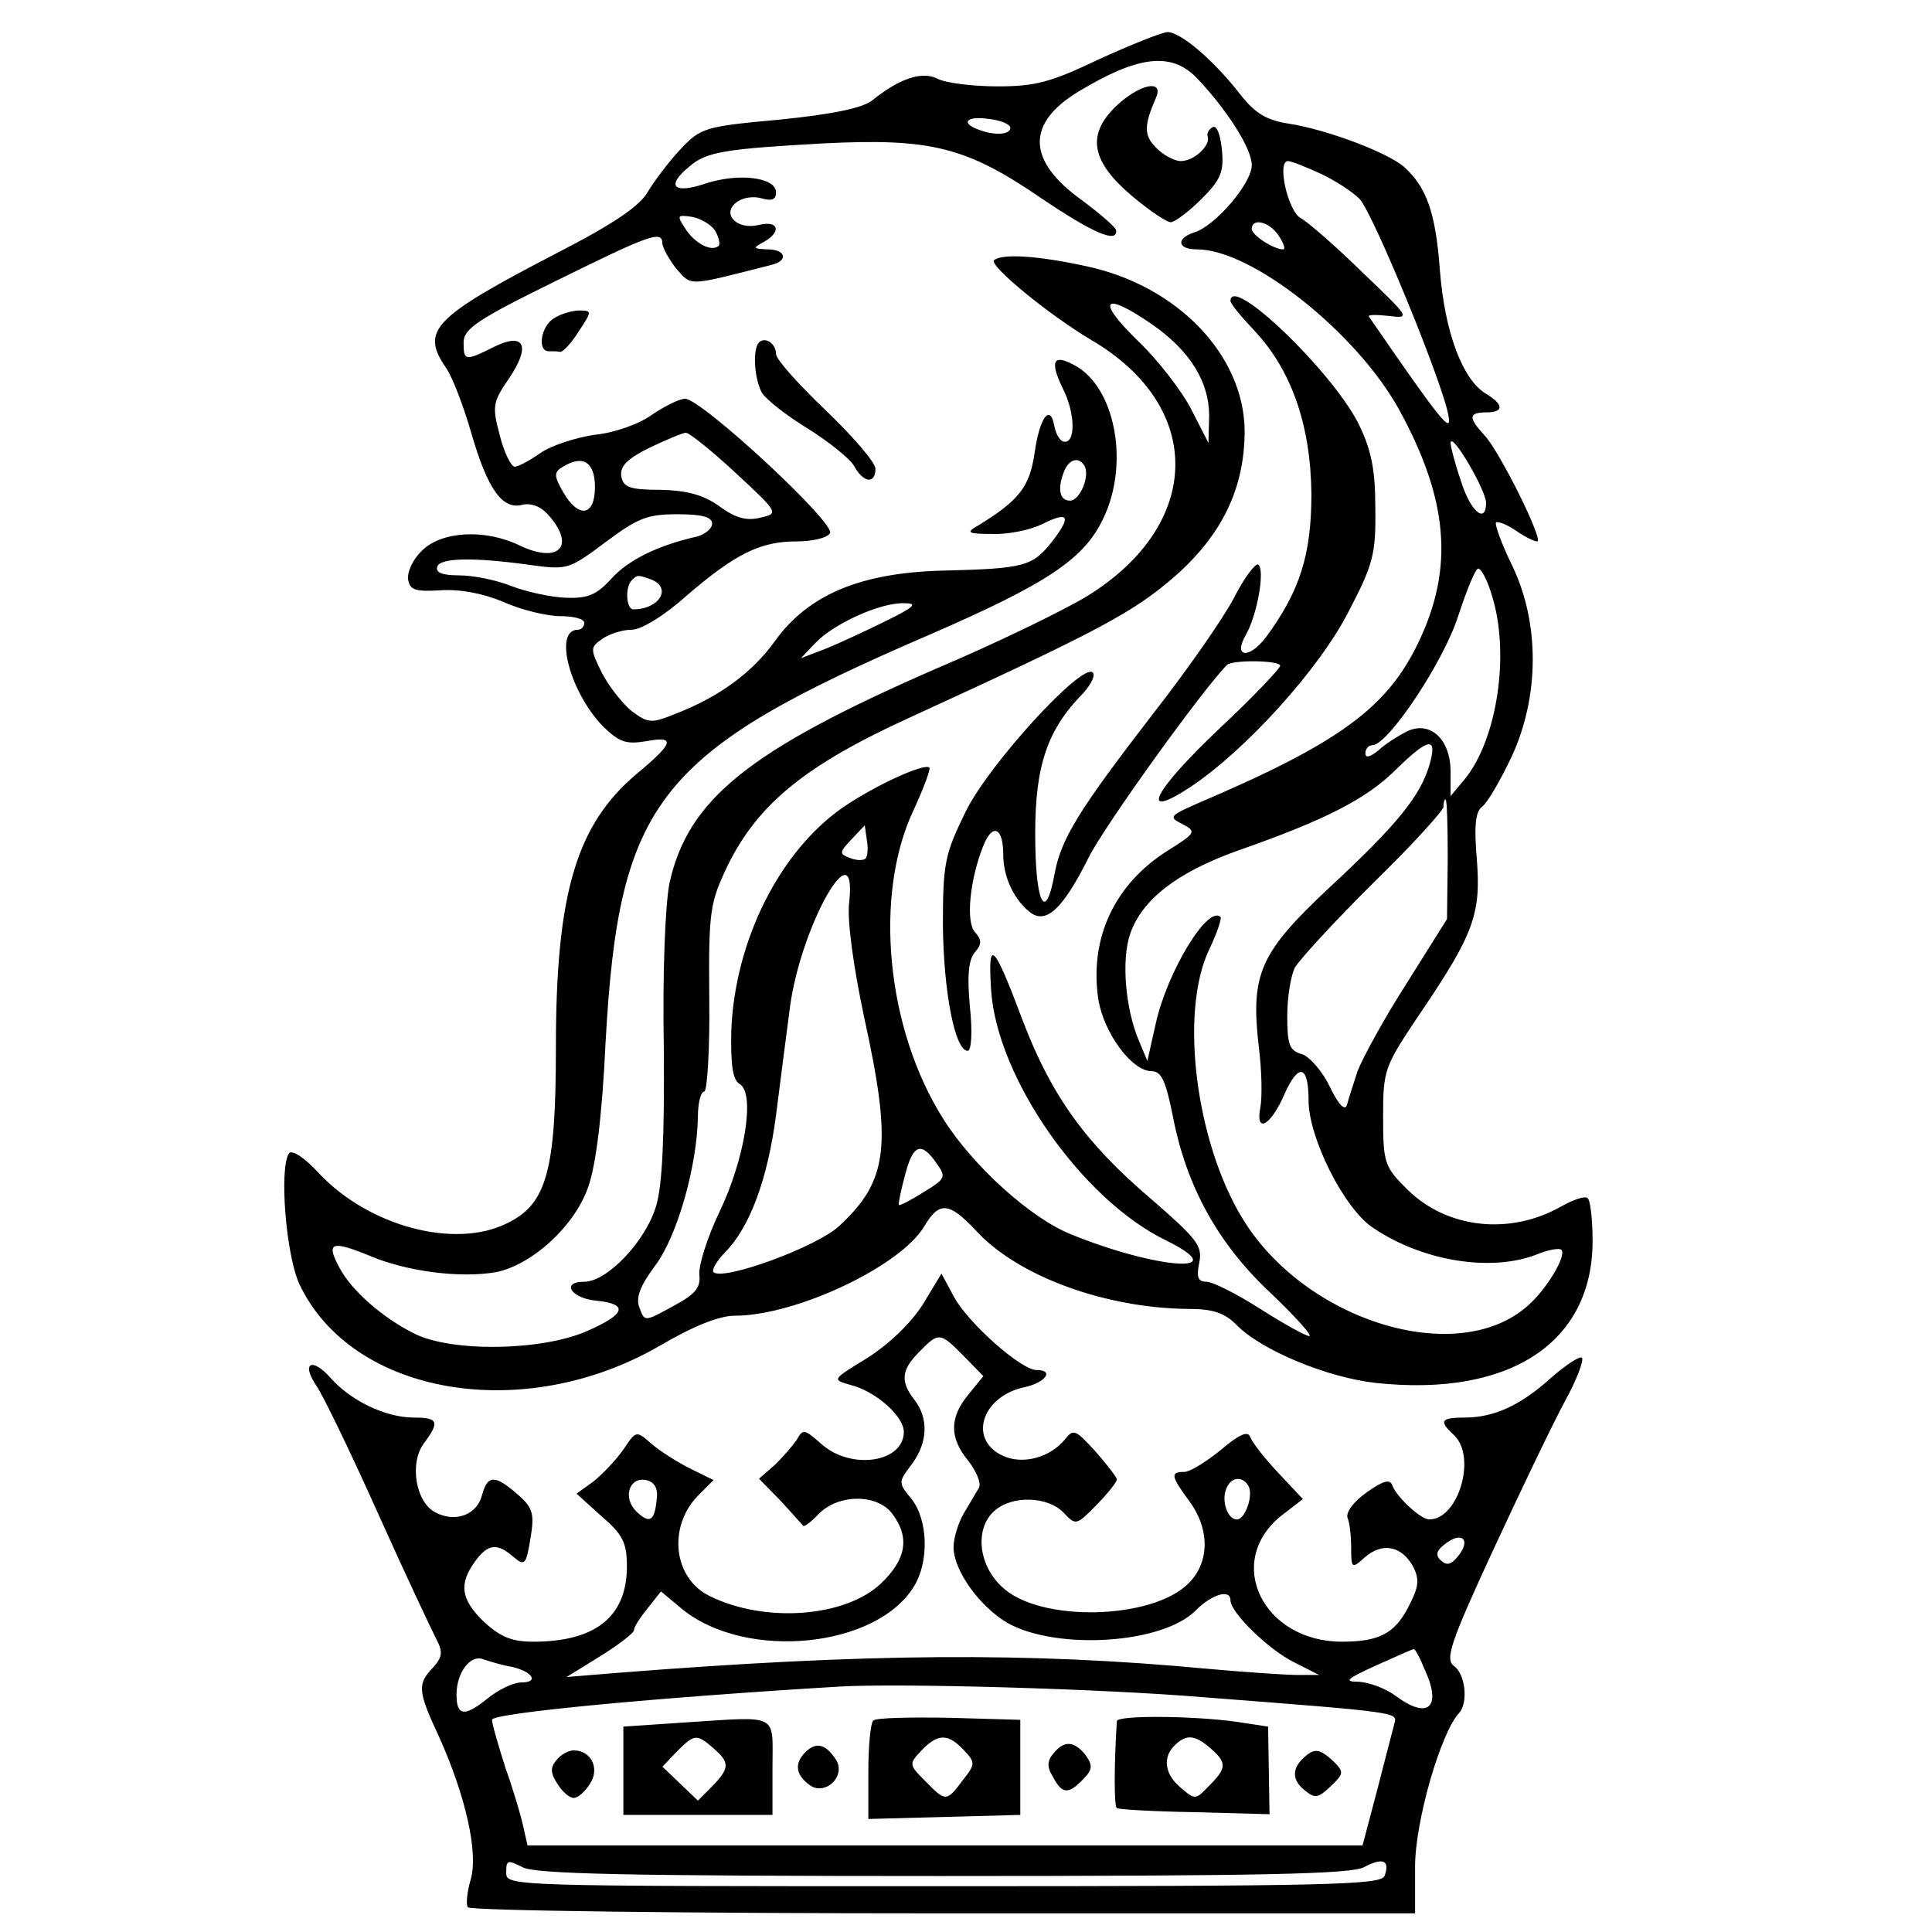 <svg
   role="img"
   viewBox="0 0 24 24"
   xmlns="http://www.w3.org/2000/svg"
  >
  <title>Ritz Carlton</title>
  <g transform="translate(-150,100) scale(0.1,-0.1)">
    <path
       d="m 1661.85,781.549 c -1.411,-1.35 -1.323,-2.784 0.353,-4.05 1.147,-0.928 1.588,-0.844 3.087,0.591 1.676,1.603 1.676,1.772 0.353,3.122 -1.764,1.603 -2.382,1.687 -3.793,0.337 z m -92.704,-0.169 c -0.794,-0.928 -0.794,-1.603 0.089,-2.953 0.617,-1.012 1.499,-1.772 2.029,-1.772 0.529,0 1.411,0.759 2.029,1.772 1.235,1.856 0.176,4.134 -2.029,4.134 -0.618,0 -1.588,-0.506 -2.117,-1.181 z
          m 61.744,0.844 c -0.794,-0.928 -0.882,-1.687 -0.088,-2.953 1.147,-2.194 1.94,-2.194 3.793,-0.253 1.147,1.181 1.147,1.687 0.265,2.953 -1.411,1.772 -2.646,1.856 -3.969,0.253 z
          m -30.784,0.169 c -1.411,-1.35 -1.323,-2.784 0.353,-4.05 1.94,-1.603 4.763,1.012 3.352,3.122 -1.235,1.856 -2.382,2.194 -3.705,0.928 z
          m 38.634,3.797 c -0.353,-5.484 -0.353,-10.631 0,-10.8 0.265,-0.169 4.587,-0.422 9.703,-0.506 l 9.262,-0.253 -0.089,5.484 -0.088,5.4 -3.881,0.591 c -5.381,0.759 -14.907,0.844 -14.907,0.084 z
          m 11.643,-3.375 c 2.029,-1.772 2.029,-2.447 -0.176,-4.64 -1.676,-1.772 -1.764,-1.772 -3.528,-0.253 -2.029,1.687 -2.293,3.797 -0.706,5.315 1.411,1.35 2.47,1.266 4.41,-0.422 z

          m -41.898,3.459 c -0.353,-0.337 -0.617,-3.206 -0.617,-6.412 v -5.822 l 9.438,0.253 9.438,0.253 v 5.906 5.906 l -8.821,0.253 c -4.851,0.084 -9.085,0 -9.438,-0.337 z

          m 11.202,-3.628 c 1.5,-1.603 1.5,-1.772 -0.088,-3.797 -2.029,-2.7 -2.117,-2.7 -4.675,-0.084 -2.029,2.025 -2.029,2.109 -0.441,3.797 2.029,2.109 3.264,2.109 5.204,0.084 z

          m -34.753,3.375 -7.497,-0.506
          v -5.484 -5.484
          h 9.262 9.262
          v 5.906
          c 0,6.834 0.97,6.328 -11.026,5.568
          z

          m 3.705,-3.206
          c 2.029,-1.772 2.029,-2.447 -0.176,-4.725
          l -1.764,-1.772 -2.205,2.109 -2.205,2.109 1.764,1.856
          c 2.205,2.194 2.47,2.278 4.587,0.422
          z

          m 26.02,55.179
          c -1.5,-2.362 -4.146,-4.894 -6.88,-6.665 -4.41,-2.7 -4.498,-2.7 -2.117,-3.375 3.087,-0.759 6.615,-3.881 6.615,-5.822 0,-3.797 -6.527,-4.809 -10.232,-1.519 -2.117,1.856 -2.293,1.941 -3.087,0.506 -0.529,-0.759 -1.764,-2.194 -2.734,-3.122
          l -1.94,-1.687 2.646,-2.7
          c 1.411,-1.519 2.646,-2.953 2.823,-3.122 0.088,-0.253 0.97,0.422 1.94,1.434 2.47,2.531 7.321,2.531 9.174,0 2.205,-2.953 1.676,-5.653 -1.411,-8.606 -4.41,-4.219 -14.377,-4.978 -21.258,-1.603 -4.587,2.194 -5.292,8.69 -1.411,12.571
          l 1.852,1.856 -2.911,1.434
          c -1.676,0.844 -3.793,2.194 -4.851,3.122 -1.852,1.603 -1.852,1.603 -3.44,-0.759 -0.882,-1.266 -2.558,-3.037 -3.705,-3.965
          l -2.117,-1.519 3.087,-2.784
          c 2.646,-2.278 3.175,-3.29 3.175,-6.243 0,-6.243 -3.881,-9.365 -11.643,-9.365 -2.646,0 -4.057,0.591 -6.086,2.447 -2.911,2.784 -3.175,4.725 -1.147,7.509 1.588,2.194 2.735,2.362 4.763,0.591 1.411,-1.181 1.588,-1.012 2.117,2.194 0.529,3.122 0.353,3.881 -1.588,5.568 -2.823,2.447 -3.705,2.447 -4.41,-0.084 -0.618,-2.447 -3.264,-3.459 -5.733,-2.194 -2.47,1.181 -3.352,6.075 -1.5,8.606 2.029,2.7 1.764,3.206 -1.235,3.206 -3.528,0 -7.85,2.109 -10.32,4.894 -2.293,2.616 -3.705,1.941 -1.852,-0.844 0.794,-1.097 4.234,-8.184 7.674,-15.862 3.44,-7.678 6.792,-14.765 7.321,-15.777 0.794,-1.519 0.706,-2.194 -0.441,-3.459 -1.941,-2.025 -1.941,-2.869 0.706,-8.521 3.352,-7.425 4.939,-14.512 3.969,-17.802 -0.441,-1.519 -0.618,-3.122 -0.353,-3.459 0.265,-0.422 26.814,-0.759 59.098,-0.759
          h 58.569
          v 5.822
          c 0,5.569 3.175,16.621 5.469,19.068 1.147,1.266 0.794,4.809 -0.618,5.822 -1.147,0.844 -0.529,2.784 4.851,14.427 3.44,7.425 7.409,15.693 8.909,18.477 1.5,2.7 2.382,5.147 2.117,5.4 -0.265,0.253 -1.94,-0.844 -3.793,-2.447 -3.793,-3.459 -7.145,-4.978 -10.761,-4.978 -2.999,0 -3.264,-0.422 -1.323,-2.194 2.823,-2.7 0.529,-10.462 -3.087,-10.462 -1.058,0 -4.057,2.784 -4.587,4.219 -0.265,0.844 -1.147,0.591 -3.175,-0.844 -1.676,-1.181 -2.646,-2.531 -2.382,-3.206 0.265,-0.591 0.441,-2.278 0.441,-3.712 0,-2.531 0.088,-2.615 1.676,-1.181 2.205,1.941 4.587,1.434 5.998,-1.097 0.882,-1.687 0.706,-2.616 -0.617,-5.147 -1.676,-3.206 -3.616,-4.219 -8.203,-4.219 -9.791,0 -14.642,9.871 -7.586,15.609
          l 2.734,2.109 -3.087,3.29
          c -1.676,1.772 -3.175,3.712 -3.44,4.387 -0.265,0.844 -1.323,0.422 -3.705,-1.603 -1.764,-1.434 -3.793,-2.7 -4.499,-2.7 -1.764,0 -1.676,-0.506 0.618,-3.628 2.558,-3.459 2.558,-7.593 -0.088,-10.209 -4.499,-4.556 -18.611,-4.894 -23.198,-0.422 -2.999,2.784 -3.352,7.34 -0.882,9.45 2.205,1.941 6.615,1.772 8.556,-0.253 1.5,-1.603 1.588,-1.603 4.058,0.928 1.411,1.434 2.558,2.869 2.558,3.206 0,0.253 -1.235,1.856 -2.646,3.459 -2.47,2.7 -2.734,2.869 -3.793,1.519 -1.852,-2.278 -5.292,-3.206 -7.762,-2.025 -4.322,2.025 -2.558,7.425 2.823,8.521 2.558,0.591 3.616,2.109 1.411,2.109 -1.94,0 -8.468,5.822 -10.232,9.028
          l -1.588,2.953
          z

          m 5.028,-6.412 2.47,-2.531 -1.852,-2.278
          c -2.382,-2.869 -2.382,-5.4 0,-8.268 0.97,-1.266 1.588,-2.7 1.323,-3.29 -0.353,-0.591 -1.147,-1.941 -1.852,-3.122 -0.706,-1.181 -1.323,-3.122 -1.323,-4.303 0,-2.869 3.264,-7.425 6.792,-9.45 6.174,-3.375 19.229,-2.531 23.286,1.603 2.029,2.025 4.322,2.7 4.322,1.266 0,-1.519 4.675,-6.075 7.85,-7.678
          l 3.175,-1.603
          h -2.646
          c -1.411,0 -6.439,0.337 -11.114,0.759 -22.404,2.109 -42.515,1.941 -73.564,-0.506
          l -6.174,-0.506 4.234,2.615
          c 2.293,1.434 4.146,2.869 4.146,3.206 0,0.422 0.794,1.603 1.676,2.7
          l 1.676,2.109 2.734,-2.278
          c 7.939,-6.328 23.992,-4.725 28.667,2.869 1.941,3.122 1.764,8.268 -0.265,10.884 -1.676,2.025 -1.676,2.109 0,4.303 2.029,2.7 2.117,5.737 0.353,8.015 -1.764,2.278 -1.676,3.712 0.617,5.99 2.382,2.447 2.558,2.447 5.469,-0.506
          z

          m -38.105,-17.802
          c -0.265,-2.784 -0.882,-3.122 -2.558,-1.519 -1.676,1.687 -0.882,4.303 1.235,3.881 1.058,-0.253 1.5,-1.012 1.323,-2.362
          z

          m 73.475,1.687
          c 0.706,-1.097 -0.353,-4.219 -1.411,-4.219 -1.147,0 -1.94,2.278 -1.323,3.797 0.529,1.434 1.94,1.687 2.734,0.422
          z

          m 25.933,-8.943
          c -0.794,-0.928 -1.323,-1.012 -2.029,-0.337 -0.706,0.675 -0.529,1.266 0.794,2.194 2.029,1.434 2.999,0.169 1.235,-1.856
          z

          m -3.969,-14.006
          c 2.117,-4.64 0.353,-6.159 -3.616,-3.206 -1.235,0.928 -3.264,1.687 -4.587,1.772 -1.941,0 -1.588,0.337 2.117,2.025 2.47,1.097 4.499,2.025 4.675,2.025 0.176,0.084 0.794,-1.097 1.411,-2.615
          z

          m -113.433,0.422
          c 2.558,-0.591 3.44,-1.941 1.147,-1.941 -0.97,0 -2.911,-0.928 -4.322,-2.109 -2.734,-2.194 -3.704,-2.025 -3.704,0.591 0,2.784 1.764,5.062 3.352,4.387 0.794,-0.253 2.382,-0.759 3.528,-0.928
          z

          m 86.177,-3.797
          c 24.08,-1.856 23.816,-1.856 23.463,-3.206 -0.176,-0.675 -1.147,-4.387 -2.117,-8.184
          l -1.852,-7.003
          h -51.865 -51.865
          l -0.529,2.362
          c -0.265,1.266 -1.235,4.556 -2.205,7.256 -0.882,2.784 -1.676,5.484 -1.676,5.99 0,0.844 20.64,2.784 43.221,4.134 7.321,0.422 32.46,-0.253 45.426,-1.35
          z

          m -32.636,-22.19
          c 40.222,0 50.718,0.253 52.306,1.097 2.382,1.266 3.264,0.844 2.558,-1.097 -0.529,-1.097 -6.704,-1.266 -54.864,-1.266 -53.982,0 -54.246,0 -54.246,1.687 0,1.603 0.176,1.603 2.029,0.675 1.5,-0.844 12.878,-1.097 52.218,-1.097
          z

          m -22.845,190.51
          c -0.794,-0.844 -0.618,-4.387 0.353,-6.243 0.529,-0.844 3.087,-2.869 5.733,-4.472 2.558,-1.603 5.204,-3.712 5.733,-4.64 1.147,-2.109 2.646,-2.278 2.646,-0.337 0,0.759 -2.734,3.965 -6.174,7.256 -3.352,3.206 -6.175,6.328 -6.175,7.003 0,1.266 -1.323,2.194 -2.117,1.434
          z

          m -25.403,3.037
          c -1.676,-0.928 -2.205,-4.134 -0.706,-4.134 0.529,0 1.147,0 1.411,-0.084 0.353,0 1.411,1.097 2.293,2.531 1.676,2.531 1.676,2.615 0.088,2.615 -0.882,0 -2.293,-0.422 -3.087,-0.928
          z

          m 83.972,2.109
          c 0,-0.337 1.323,-1.941 2.999,-3.712 4.587,-4.894 6.968,-11.728 7.056,-20.249 0,-7.509 -1.411,-12.065 -5.645,-17.802 -2.117,-2.784 -4.146,-2.531 -2.47,0.337 1.411,2.531 2.382,8.1 1.5,8.69 -0.353,0.169 -1.764,-1.687 -2.999,-4.134 -1.323,-2.531 -5.733,-8.859 -9.879,-14.174 -9.438,-12.234 -11.643,-15.777 -12.437,-20.249 -1.147,-6.159 -2.382,-3.375 -2.382,5.147 0,8.437 1.5,12.909 5.998,17.465 0.97,1.097 1.499,2.194 1.147,2.531 -1.323,1.266 -12.966,-11.474 -15.789,-17.296 -2.558,-5.231 -2.823,-6.328 -2.823,-14.09 0.089,-8.353 1.5,-15.609 3.087,-15.609 0.441,0 0.617,2.278 0.265,5.484 -0.353,3.797 -0.176,5.822 0.617,6.75 0.882,1.012 0.882,1.519 0,2.531 -1.147,1.266 -0.617,6.581 1.058,10.715 1.147,2.869 2.47,2.278 2.47,-1.097 0,-2.869 1.411,-5.737 3.44,-7.256 1.94,-1.35 3.969,0.506 7.145,6.834 1.852,3.797 14.113,20.84 17.2,23.961 0.618,0.675 6.615,0.591 6.615,-0.084 0,-0.337 -3.352,-3.881 -7.497,-7.762 -8.291,-7.847 -10.144,-11.559 -3.705,-7.34 6.88,4.556 16.053,14.681 19.67,21.768 3.087,5.906 3.44,7.172 3.352,12.993 0,4.809 -0.529,7.256 -2.117,10.462 -3.352,6.581 -15.877,18.562 -15.877,15.187
          z

          m -14.289,24.13
          c -3.616,-3.544 -2.999,-6.834 2.117,-11.137 2.117,-1.772 4.234,-3.206 4.763,-3.206 0.441,0 2.205,1.266 3.793,2.869 2.382,2.362 2.823,3.375 2.558,6.075 -0.176,1.856 -0.617,3.122 -1.147,2.869 -0.441,-0.253 -0.794,-0.759 -0.618,-1.181 0.353,-1.097 -1.676,-3.037 -3.352,-3.037 -0.794,0 -2.205,0.759 -3.087,1.687 -1.5,1.519 -1.5,2.7 0,6.159 1.058,2.362 -2.029,1.772 -5.028,-1.097
          z

          m -2.029,5.906
          c -5.998,-2.869 -7.939,-3.375 -12.613,-3.375 -3.087,0 -6.439,0.422 -7.409,0.928 -1.941,1.012 -4.763,0.084 -8.203,-2.7 -1.235,-0.928 -4.851,-1.687 -11.467,-2.362 -9.35,-0.844 -9.791,-1.012 -12.349,-3.712 -1.411,-1.519 -3.264,-3.965 -4.058,-5.315 -0.97,-1.687 -4.146,-3.881 -11.026,-7.425 -15.612,-8.1 -17.2,-9.703 -14.025,-14.343 0.794,-1.097 2.205,-4.809 3.175,-8.184 2.029,-7.003 3.881,-9.534 6.351,-8.859 1.147,0.253 2.382,-0.253 3.352,-1.434 3.264,-3.797 1.058,-5.906 -3.705,-3.628 -4.322,2.109 -9.791,1.772 -12.172,-0.675 -1.147,-1.097 -1.852,-2.7 -1.676,-3.628 0.265,-1.266 0.97,-1.434 3.969,-1.266 2.381,0.169 5.204,-0.337 7.85,-1.434 2.205,-1.012 5.469,-1.772 7.056,-1.772 1.676,0 2.999,-0.337 2.999,-0.844 0,-0.422 -0.353,-0.844 -0.794,-0.844 -3.087,0 -0.97,-7.847 3.175,-12.065 2.029,-1.941 2.823,-2.194 5.381,-1.772 3.616,0.675 3.352,-0.253 -1.235,-4.05 -7.497,-6.328 -10.055,-14.765 -10.055,-34.002 0,-15.356 -1.147,-19.49 -6.086,-21.852 -6.439,-3.206 -17.112,-0.422 -23.375,6.243 -1.764,1.941 -3.352,2.953 -3.705,2.447 -1.235,-1.941 -0.353,-12.74 1.323,-16.284 6.527,-13.752 27.785,-17.38 44.632,-7.678 4.322,2.531 7.497,3.797 9.438,3.797 7.586,0 20.64,6.159 23.551,11.137 1.852,3.122 3.087,2.953 6.351,-0.506 5.204,-5.737 16.142,-9.703 26.462,-9.787 3.087,0 4.498,-0.506 5.998,-2.025 3.087,-3.122 11.202,-6.497 17.288,-7.172 16.583,-1.772 26.903,4.978 26.903,17.634 0,2.616 -0.265,5.062 -0.618,5.315 -0.265,0.337 -1.764,-0.169 -3.264,-1.012 -6.351,-3.628 -14.201,-2.784 -19.141,2.109 -2.823,2.784 -2.999,3.29 -2.999,9.028 0,5.906 0.176,6.243 4.587,12.824 6.704,9.871 7.586,12.403 7.056,19.152 -0.353,4.05 -0.176,5.906 0.617,6.497 0.706,0.506 2.293,3.29 3.705,6.243 3.44,7.425 3.528,16.537 0.088,23.708 -1.323,2.7 -2.205,5.147 -2.029,5.4 0.265,0.169 1.323,-0.253 2.47,-1.012 1.058,-0.759 2.293,-1.35 2.646,-1.35 0.882,0 -4.587,11.053 -6.527,13.162 -2.029,2.194 -2.029,2.869 0.176,2.869 2.293,0 2.205,1.012 -0.089,2.362 -2.823,1.772 -5.028,7.509 -5.645,15.271 -0.529,7.256 -1.676,10.378 -4.498,12.909 -2.117,1.772 -9.438,4.556 -14.201,5.315 -2.822,0.422 -4.234,1.266 -6.086,3.628 -3.352,4.303 -7.409,7.762 -9.085,7.762 -0.794,-0.084 -4.587,-1.603 -8.468,-3.375
          z

          m 12.084,-2.278
          c 3.705,-3.881 6.88,-8.775 6.88,-10.884 0,-2.278 -4.587,-7.593 -7.145,-8.353 -2.293,-0.759 -2.117,-2.109 0.353,-2.109 6.792,0 19.758,-10.293 25.05,-19.827 6.174,-11.221 6.88,-19.743 2.47,-28.939 -3.881,-8.184 -9.879,-12.571 -27.52,-20.08 -3.44,-1.519 -3.528,-1.687 -1.852,-2.531 1.764,-0.928 1.764,-1.097 -1.764,-3.29 -6.704,-4.219 -9.791,-10.968 -8.644,-18.562 0.706,-4.134 4.146,-8.859 6.615,-8.859 1.235,0 1.764,-1.266 2.646,-5.653 1.676,-8.69 5.645,-15.862 12.172,-21.936 3.087,-2.953 5.204,-5.315 4.763,-5.315 -0.441,0 -3.175,1.519 -6.086,3.375 -2.911,1.856 -5.91,3.375 -6.704,3.375 -1.058,0 -1.235,0.591 -0.882,2.362 0.441,2.109 -0.265,2.953 -6.086,8.015 -8.027,6.834 -12.261,12.74 -15.789,21.936 -3.705,9.871 -4.41,10.546 -3.969,3.797 0.794,-10.884 11.29,-25.902 21.699,-30.964 8.732,-4.303 -1.058,-3.628 -11.82,0.759 -5.028,2.025 -12.172,8.521 -15.789,14.259 -7.144,11.221 -8.732,27.927 -3.705,38.473 1.235,2.7 2.117,5.062 1.941,5.231 -0.618,0.591 -6.704,-2.194 -10.673,-4.894 -7.939,-5.484 -13.495,-16.621 -13.937,-27.758 -0.088,-4.387 0.176,-6.159 1.058,-6.665 1.941,-1.181 0.618,-9.365 -2.558,-15.946 -1.499,-3.122 -2.558,-6.581 -2.47,-7.678 0.176,-1.687 -0.441,-2.447 -3.264,-3.965 -3.528,-1.941 -3.528,-1.941 -4.146,-0.253 -0.529,1.266 0,2.7 1.94,5.315 2.734,3.628 5.204,12.403 5.292,18.477 0,1.687 0.353,3.122 0.794,3.122 0.353,0 0.706,5.231 0.618,11.643 -0.089,10.884 0.088,11.812 2.293,16.452 3.793,7.678 9.703,12.487 22.669,18.393 23.551,10.8 27.608,12.993 32.724,17.38 5.998,5.231 8.821,11.053 8.821,18.224 -0.088,9.365 -8.291,17.971 -19.582,20.418 -6.174,1.35 -10.585,1.603 -11.555,0.759 -0.618,-0.675 6.88,-6.834 12.172,-9.956 14.025,-8.268 13.76,-22.865 -0.529,-31.724 -2.734,-1.687 -11.202,-5.822 -18.964,-9.112 -23.198,-10.125 -30.696,-16.199 -32.989,-26.577 -0.529,-2.616 -0.882,-11.306 -0.706,-20.502 0.088,-10.968 -0.176,-17.127 -0.97,-19.658 -1.323,-4.387 -6.086,-9.365 -8.909,-9.365 -2.999,0 -1.588,-2.109 1.588,-2.362 3.969,-0.422 3.528,-1.687 -1.323,-3.797 -5.645,-2.447 -16.847,-2.615 -21.434,-0.253 -3.881,1.941 -7.762,5.315 -9.262,8.184 -1.676,3.122 -0.97,3.375 3.616,1.519 4.675,-2.025 11.379,-2.869 15.789,-2.109 4.41,0.844 9.703,5.568 11.467,10.462 0.97,2.616 1.764,8.69 2.205,18.14 1.676,30.036 6.439,36.026 40.31,50.623 14.554,6.328 19.141,9.365 21.522,14.427 3.175,6.581 1.588,15.693 -3.087,18.73 -3.087,1.856 -3.705,1.012 -1.94,-2.615 1.588,-3.122 1.588,-6.918 0.088,-6.581 -0.441,0.084 -0.97,0.928 -1.147,1.941 -0.529,2.869 -1.852,1.012 -2.47,-3.459 -0.617,-4.134 -1.941,-5.822 -7.056,-8.943 -1.5,-0.844 -1.235,-1.012 1.852,-1.012 1.941,-0.084 4.675,0.506 6.086,1.181 3.352,1.687 3.793,1.097 1.323,-2.109 -2.47,-3.122 -3.44,-3.375 -13.584,-3.628 -10.144,-0.253 -16.671,-2.953 -20.816,-8.69 -2.823,-3.965 -6.968,-7.003 -12.437,-9.112 -2.911,-1.181 -3.352,-1.181 -5.381,0.337 -1.147,0.928 -2.822,3.037 -3.704,4.725 -1.5,3.037 -1.5,3.206 0.089,4.303 0.882,0.591 2.47,1.097 3.616,1.097 1.147,0 3.969,1.687 6.792,4.219 6.086,5.231 9.173,6.75 13.672,6.75 1.94,0 3.793,0.422 4.146,1.012 0.794,1.181 -15.965,16.705 -17.994,16.705 -0.706,0 -2.558,-0.928 -4.058,-1.941 -1.588,-1.181 -4.675,-2.278 -7.145,-2.531 -2.382,-0.337 -5.469,-1.35 -6.792,-2.278 -1.323,-0.928 -2.734,-1.687 -3.175,-1.687 -0.441,0 -1.323,1.772 -1.852,3.881 -0.97,3.628 -0.882,4.134 1.147,7.087 2.735,4.05 1.94,5.822 -1.94,3.881 -3.528,-1.772 -3.705,-1.687 -3.705,0.591 0,1.687 1.764,2.869 11.379,7.593 11.82,5.822 13.319,6.412 13.319,4.64 0.089,-0.591 0.882,-2.025 1.764,-3.122 1.94,-2.109 1.147,-2.194 11.731,0.506 2.205,0.506 1.852,1.941 -0.441,1.941 -1.852,0.084 -1.852,0.169 -0.441,0.928 2.205,1.266 1.852,2.7 -0.617,2.109 -2.734,-0.675 -4.675,1.35 -2.823,2.784 0.706,0.591 2.117,0.844 3.175,0.506 1.235,-0.338 1.764,-0.169 1.764,0.759 0,1.856 -4.587,2.447 -8.732,1.097 -3.969,-1.35 -5.028,-0.337 -2.029,2.109 2.117,1.856 4.587,2.194 16.583,2.869 13.407,0.675 17.817,-0.422 27.167,-6.834 6.263,-4.219 9.438,-5.653 9.262,-3.965 0,0.337 -1.94,2.025 -4.322,3.797 -6.792,4.894 -6.88,9.534 -0.265,13.499 7.321,4.387 11.379,4.894 14.554,1.687
          z

          m -23.11,-6.243
          c 0,-0.844 -1.852,-1.012 -3.881,-0.253 -2.382,0.844 -1.588,1.772 1.235,1.35 1.5,-0.169 2.646,-0.675 2.646,-1.097
          z

          m 38.634,-5.737
          c 1.764,-0.844 3.969,-2.278 4.763,-3.122 1.676,-1.772 10.408,-23.033 11.026,-26.914 0.441,-2.362 -0.882,-0.759 -9.879,12.318 -0.176,0.253 0.882,0.253 2.47,0.084 2.734,-0.337 2.646,-0.253 -3.352,5.484 -3.352,3.29 -6.792,6.243 -7.586,6.665 -1.588,0.844 -2.999,7.087 -1.588,7.087 0.441,0 2.293,-0.759 4.146,-1.603
          z

          m -75.328,-7.003
          c 0.441,-0.759 0.706,-1.687 0.441,-1.941 -0.882,-0.759 -2.999,0.337 -4.146,2.194 -1.058,1.603 -0.97,1.687 0.794,1.434 1.058,-0.169 2.381,-0.928 2.911,-1.687
          z

          m 70.035,-0.675
          c 0.617,-0.928 0.882,-1.687 0.529,-1.687 -1.147,0 -3.881,1.772 -3.881,2.531 0,1.434 2.205,0.928 3.352,-0.844
          z

          m -15.789,-10.968
          c 4.763,-3.29 7.145,-7.172 7.145,-11.39
          l -0.088,-3.375 -2.117,4.134
          c -1.147,2.278 -4.146,6.159 -6.704,8.606 -5.204,5.062 -4.234,6.159 1.764,2.025
          z

          m -51.688,-18.477
          c 5.381,-4.978 5.381,-5.062 3.087,-5.568 -1.676,-0.422 -3.087,-0.084 -5.116,1.434 -2.029,1.434 -4.057,1.941 -7.321,2.025 -3.881,0 -4.587,0.337 -4.851,1.687 -0.176,1.266 0.794,2.194 3.528,3.544 2.117,1.012 4.146,1.856 4.499,1.856 0.441,0 3.264,-2.278 6.174,-4.978
          z

          m 93.233,-3.712
          c 0,-2.784 -2.029,-1.012 -3.175,2.869 -0.706,2.025 -1.235,4.134 -1.235,4.556 0.088,1.519 4.41,-5.906 4.41,-7.425
          z

          m -110.698,1.941
          c 0,-3.628 -2.029,-3.965 -3.969,-0.591 -1.147,2.025 -1.147,2.447 0,3.122 2.47,1.519 3.969,0.591 3.969,-2.531
          z

          m 60.774,2.7
          c 0.794,-1.266 -0.529,-4.387 -1.764,-4.387 -1.323,0 -1.588,1.519 -0.706,3.712 0.617,1.434 1.764,1.772 2.47,0.675
          z

          m -46.22,-7.256
          c 0,-0.591 -0.882,-1.35 -1.941,-1.603 -4.851,-1.097 -8.556,-2.953 -10.585,-5.231 -1.852,-2.025 -2.911,-2.447 -5.645,-2.362 -1.94,0.084 -4.939,0.759 -6.704,1.434 -1.852,0.759 -4.763,1.35 -6.527,1.35 -2.117,0 -2.999,0.337 -2.734,1.097 0.353,1.097 4.587,1.181 11.731,0.169 4.41,-0.591 4.675,-0.506 9.173,2.869 3.969,2.953 5.116,3.459 8.909,3.459 3.087,0 4.322,-0.337 4.322,-1.181
          z

          m 96.85,-8.859
          c 2.293,-7.172 0.706,-17.887 -3.352,-22.865
          l -1.764,-2.109
          v 3.037
          c 0,4.05 -2.558,6.412 -5.469,4.978 -1.147,-0.591 -2.734,-1.603 -3.528,-2.362 -1.058,-0.844 -1.588,-0.928 -1.588,-0.337 0,0.591 0.441,1.012 0.882,1.012 1.941,0 8.909,10.462 10.673,16.115 1.058,3.206 2.117,5.822 2.47,5.822 0.353,0 1.147,-1.434 1.676,-3.29
          z

          m -104.436,1.941
          c 2.646,-1.012 1.058,-3.712 -2.205,-3.712 -0.882,0 -1.058,2.784 -0.176,3.628 0.706,0.675 0.706,0.675 2.382,0.084
          z

          m 29.196,-5.147
          c -2.382,-1.181 -5.822,-2.784 -7.497,-3.459
          l -3.087,-1.181 1.764,1.856
          c 2.205,2.362 8.027,5.062 11.026,4.978 1.764,0 1.411,-0.422 -2.205,-2.194
          z

          m 67.477,-17.971
          c -1.147,-3.797 -3.969,-7.34 -12.437,-15.187 -8.644,-8.1 -9.791,-10.715 -8.732,-19.827 0.353,-2.784 0.441,-6.159 0.176,-7.509 -0.618,-3.29 1.323,-2.194 2.999,1.687 1.764,3.965 2.999,3.628 2.999,-0.759 0,-4.64 4.41,-13.415 7.939,-15.777 6.174,-4.219 14.73,-5.568 20.375,-3.375 1.411,0.591 2.823,0.844 3.087,0.591 0.706,-0.675 -1.852,-4.978 -4.234,-7.003 -8.732,-7.678 -27.608,-1.856 -35.37,10.884 -5.822,9.534 -7.85,25.649 -4.146,33.411 0.97,2.025 1.588,3.881 1.411,4.05 -1.588,1.519 -6.615,-6.834 -8.027,-13.162
          l -1.058,-4.725 -1.058,2.531
          c -1.676,3.965 -2.205,10.04 -1.058,13.331 1.5,4.219 5.822,7.593 13.407,10.293 10.849,3.797 15.965,6.412 19.67,10.125 4.057,3.965 5.116,4.05 4.057,0.422
          z

          m 2.293,-11.643 -0.089,-7.425 -5.028,-8.015
          c -2.823,-4.387 -5.469,-9.281 -6.086,-10.884 -0.529,-1.603 -1.147,-3.544 -1.323,-4.219 -0.265,-0.759 -1.058,0.084 -2.117,2.278 -0.882,1.856 -2.47,3.712 -3.44,4.05 -1.588,0.422 -1.852,1.181 -1.852,4.725 0,2.362 0.441,5.062 0.97,6.075 0.617,1.012 4.939,5.737 9.703,10.462 4.851,4.725 8.732,9.028 8.732,9.45 0,0.506 0.088,0.928 0.265,0.928 0.176,0 0.265,-3.375 0.265,-7.425
          z

          m -72.329,0.084
          c -0.265,-0.253 -1.147,-0.253 -1.941,0.084 -1.323,0.506 -1.323,0.675 0.176,2.278
          l 1.676,1.772 0.265,-1.856
          c 0.176,-1.012 0.089,-2.025 -0.176,-2.278
          z

          m -2.029,-5.484
          c -0.265,-2.194 0.529,-7.931 1.852,-14.174 3.528,-16.031 2.999,-20.333 -3.087,-25.986 -2.823,-2.615 -14.378,-6.834 -15.612,-5.737 -0.265,0.253 0.353,1.35 1.411,2.447 3.087,3.122 5.292,9.028 6.351,17.043 0.529,4.219 1.323,10.293 1.764,13.668 1.411,10.04 8.379,22.274 7.321,12.74
          z

          m 10.938,-32.483
          c 1.147,-1.603 0.97,-1.856 -1.676,-3.459 -1.588,-1.012 -2.911,-1.687 -3.087,-1.603 -0.088,0.169 0.265,1.856 0.794,3.797 0.97,3.797 2.029,4.134 3.969,1.266
          z" />
  </g>
</svg>
